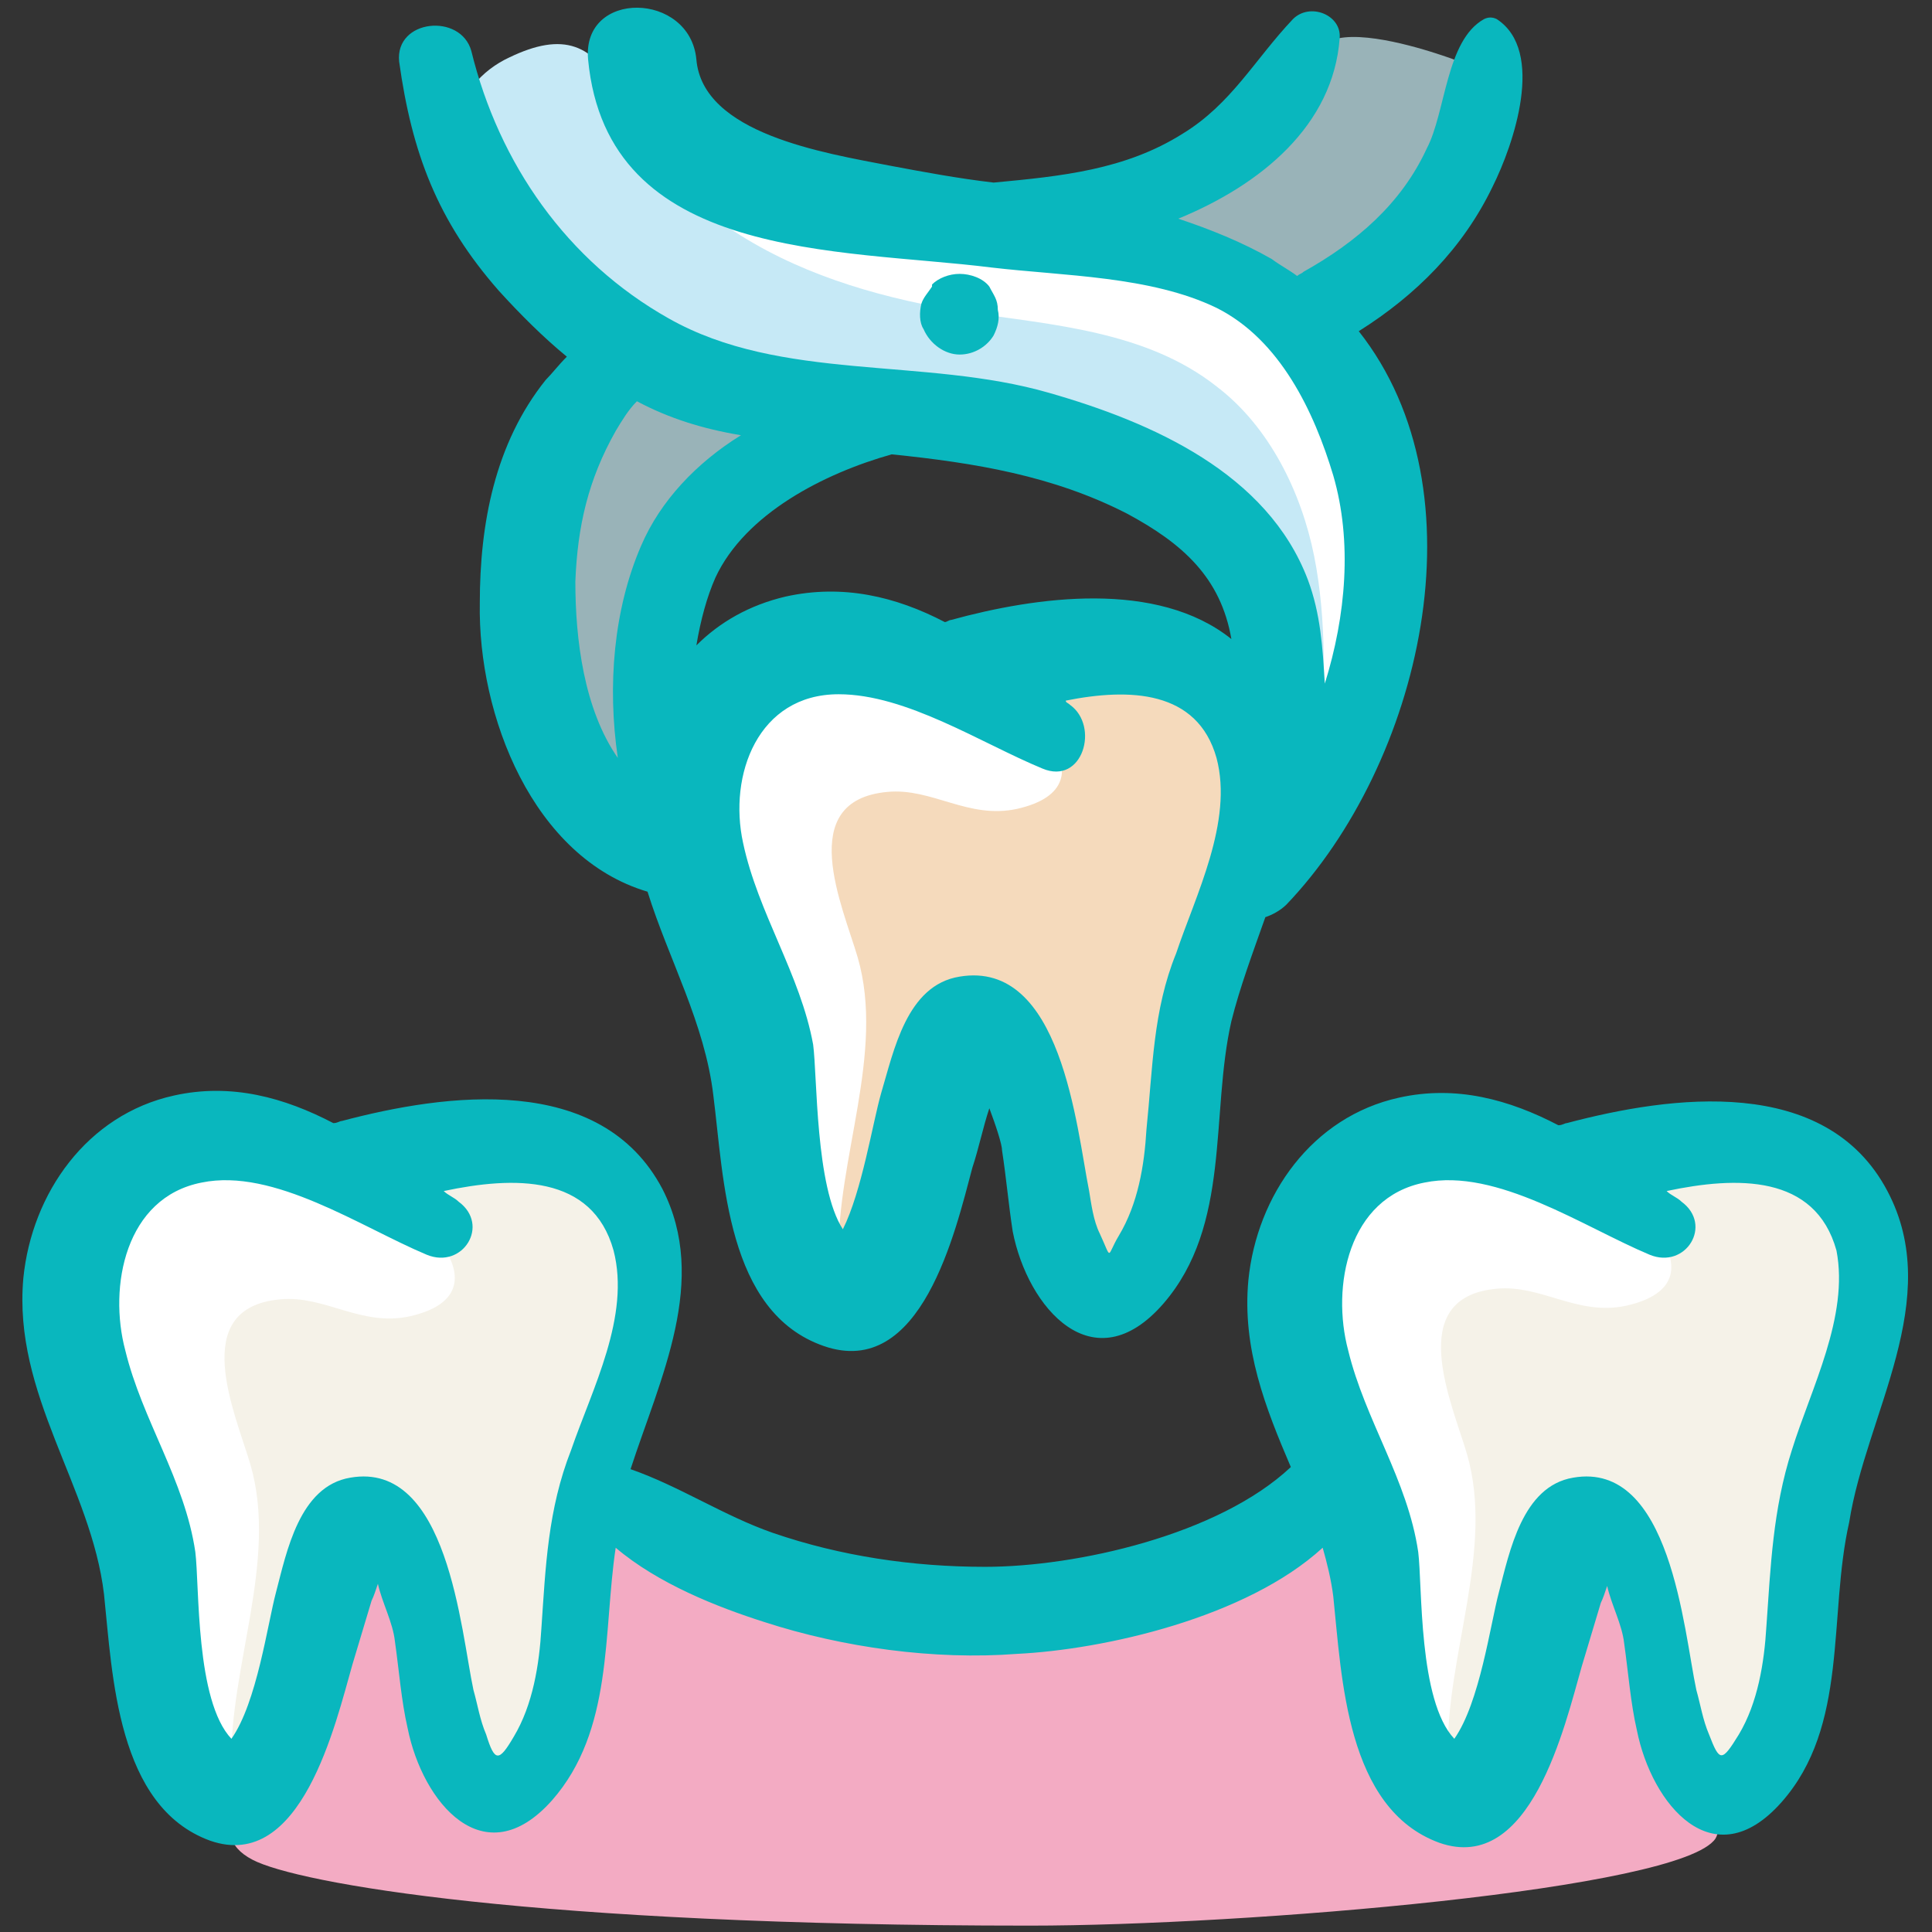<svg id="Layer_1" enable-background="new 0 0 91 91" height="300" viewBox="0 0 91 91" width="300" xmlns="http://www.w3.org/2000/svg" version="1.1" xmlns:xlink="http://www.w3.org/1999/xlink" xmlns:svgjs="http://svgjs.dev/svgjs"><rect x="0" y="0" width="91" height="91" fill="#333333" stroke="none"/><g width="100%" height="100%" transform="matrix(1,0,0,1,0,0)"><g><path d="m52.9 11.4c3 .6 6.2 1.3 8.4 3.5 2.1 2.1 3.5 5.1 4 8 .7 4.3.3 9.1-2.3 12.6-.2.3-.6.6-.9.5-.2-.1-.4-.3-.5-.6-1.6-3.2-1.1-7.5-3.6-10-1.1-1-2.5-2.2-3.9-2.7-5.3-1.9-10.7-2.8-16.2-4.1-2.7-.6-5.8-1.3-7.3-3.7-.7-1-.9-2.3-1-3.6 0-.8.1-1.6.5-2.2 1.8-2.4 6.7-.3 9.1.1 4.6.6 9.1 1.3 13.7 2.2z" fill="#ffffff" fill-opacity="1" data-original-color="#ffffffff" stroke="none" stroke-opacity="1"/><path d="m34.9 11.1c3.2 2 6.9 3 10.6 3.6 4.1.6 8.5.9 11.8 3.5 2.5 1.9 4 5 4.6 8s.5 6.3.3 9.4c-.7-3.4-1.4-7-3.7-9.6-1-1.1-2.3-2-3.6-2.7-5.6-3-12.3-3.4-18.6-3.9-1.7-.1-3.5-.3-5-1-2.3-1-3.9-3.1-5.3-5.2-1-1.4-2.1-2.9-3.1-4.3-.6-.9-1.3-1.9-1.3-3 0-1.4 1.1-2.6 2.4-3.2 2.5-1.2 4-.7 5.2 1.8 1.2 2.8 3.1 5 5.7 6.6z" fill="#c6e9f6" fill-opacity="1" data-original-color="#c6e9f6ff" stroke="none" stroke-opacity="1"/><path d="m26.6 20.4c-1.5 3.3-2.2 7-1.5 10.6s2.9 6.9 6.2 8.4c1.8-3.2-1-7.3 0-10.8.3-.9.8-1.7 1.4-2.5 1.6-2.2 3.7-4 6.1-5.3.4-.2.8-.5.9-.9.1-.5-.3-1-.8-1.2s-1-.1-1.5-.1c-2.5.1-4.5-.6-6.8-1.4-2.2-.6-3.1 1.2-4 3.2z" fill="#99b3b8" fill-opacity="1" data-original-color="#99b3b8ff" stroke="none" stroke-opacity="1"/><path d="m53 9.5c-.6.1-1.4.6-1.1 1.1.1.2.2.2.4.3 1.7.8 3.6 1.2 5.1 2.4.9.7 1.5 1.8 2.6 2.2 1.8.7 3.6-.6 5.1-1.9s3.1-2.7 4.3-4.4c.6-.9 1.1-1.9 1.2-2.9s-.2-2.2-1-2.9c-.5-.4-1.1-.6-1.7-.8-1.2-.4-4.2-1.3-5.4-.6-.9.5-1.4 2.3-2.1 3.1-2 2.2-4.6 3.8-7.4 4.4z" fill="#99b3b8" fill-opacity="1" data-original-color="#99b3b8ff" stroke="none" stroke-opacity="1"/><path d="m48.5 90.7c10.1 0 30.7-1.7 32.3-4.1.3-.5 0-1.2-.2-1.7-.8-2.8-1.6-5.7-2.4-8.5-.4-1.3-1.1-3-2.5-3-.9 0-1.6.7-2.1 1.4-2.1 2.7-3.7 5.8-4.5 9.1-.3 1-1.1 2.3-2 1.7-.2-.2-.3-.4-.4-.7-.9-2.1-1.4-4.4-1.4-6.8-.1-2.6 0-5.9-2.3-7-1.7-.8-3.7.1-5.4.9-9.2 4.1-20.4 3.5-29.1-1.4-.5-.3-1.1-.5-1.5-.2-.3.3-.3.9-.2 1.3.7 3.7-.4 7.4-1.4 11-.2.8-.5 1.6-1.1 2.1s-1.7.5-2.1-.1c-.2-.3-.2-.7-.2-1-.1-2.9 0-5.9-1.1-8.5-.4-1-1.2-2.1-2.3-1.9-.8.2-1.3 1-1.6 1.7-1.2 2.4-2.5 4.8-3.8 7.1-1.2 2-3.8 4.2-1.3 5.5 2.1 1.1 13.2 3.1 36.6 3.1z" fill="#f3abc3" fill-opacity="1" data-original-color="#f3abc3ff" stroke="none" stroke-opacity="1"/><path d="m5.7 72.6c.4 1.9.6 3.9 1.1 5.8.4 1.7 1.1 3.3 1.9 4.8.4.7.9 1.4 1.6 1.6 1.2.4 2.4-.5 3.2-1.5 2.8-3.8 2-9.1 3.8-13.4 1.4-3.3 6.1-6 6.5-9.5.1-.9 0-1.9-.5-2.6-.6-.8-3.4-1.3-4.4-1.7-2.8-1.1-5.7-2.1-8.6-2-11.2.6-6 12-4.6 18.5z" fill="#ffffff" fill-opacity="1" data-original-color="#ffffffff" stroke="none" stroke-opacity="1"/><path d="m17 56c2.4.4 7.2 4.9 2.3 6-2.3.5-4-1-6.1-.8-4.4.4-2.1 5.4-1.4 7.8 1.3 4.5-1 9.5-.9 14.1 0 2.5 1.1 2.7 2.4.5 1.7-2.9.7-7 2.4-9.6 2.5-3.8 3.6 3.2 3.8 4.8.2 2 2 8.9 4.7 5.5 1.6-2 1.6-5.9 2-8.3.5-2.6 1.4-5.1 2.5-7.6 1.5-3.4 4.3-10.6.1-13.1-2.8-1.6-8.6-1.5-11.2.7.5-.1.7-.2-.6 0z" fill="#f5f2e8" fill-opacity="1" data-original-color="#f5f2e8ff" stroke="none" stroke-opacity="1"/><path d="m62.9 72.1c.4 1.9.6 3.9 1.1 5.8.4 1.7 1.1 3.3 1.9 4.8.4.7.9 1.4 1.6 1.6 1.2.4 2.4-.5 3.2-1.5 2.8-3.8 2-9.1 3.8-13.4 1.4-3.3 6.1-6 6.5-9.5.1-.9 0-1.9-.5-2.6-.6-.8-3.4-1.3-4.4-1.7-2.8-1.1-5.7-2.1-8.6-2-11.1.6-6 12.1-4.6 18.5z" fill="#ffffff" fill-opacity="1" data-original-color="#ffffffff" stroke="none" stroke-opacity="1"/><path d="m74.3 55.5c2.4.4 7.2 4.9 2.3 6-2.3.5-4-1-6.1-.8-4.4.4-2.1 5.4-1.4 7.8 1.3 4.5-1 9.5-.9 14.1 0 2.5 1.1 2.7 2.4.5 1.7-2.9.7-7 2.4-9.6 2.5-3.8 3.6 3.2 3.8 4.8.2 2 2 8.9 4.7 5.5 1.6-2 1.6-5.9 2-8.3.5-2.6 1.4-5.1 2.5-7.6 1.5-3.4 4.3-10.6.1-13.1-2.8-1.6-8.6-1.5-11.2.7.4-.1.6-.2-.6 0z" fill="#f5f2e8" fill-opacity="1" data-original-color="#f5f2e8ff" stroke="none" stroke-opacity="1"/><path d="m34.3 48.7c.4 1.9.6 3.9 1.1 5.8.4 1.7 1.1 3.3 1.9 4.8.4.7.9 1.4 1.6 1.6 1.2.4 2.4-.5 3.2-1.5 2.8-3.8 2-9.1 3.8-13.4 1.4-3.3 6.1-6 6.5-9.5.1-.9 0-1.9-.5-2.6-.6-.8-3.4-1.3-4.4-1.7-2.8-1.1-5.7-2.1-8.6-2-11.1.5-6 12-4.6 18.5z" fill="#ffffff" fill-opacity="1" data-original-color="#ffffffff" stroke="none" stroke-opacity="1"/><path d="m45.6 32.1c2.4.4 7.2 4.9 2.3 6-2.3.5-4-1-6.1-.8-4.4.4-2.1 5.4-1.4 7.8 1.3 4.5-1 9.5-.9 14.1 0 2.5 1.1 2.7 2.4.5 1.7-2.9.7-7 2.4-9.6 2.5-3.8 3.6 3.2 3.8 4.8.2 2 2 8.9 4.7 5.5 1.6-2 1.6-5.9 2-8.3.5-2.6 1.4-5.1 2.5-7.6 1.5-3.4 4.3-10.6.1-13.1-2.8-1.6-8.6-1.5-11.2.7.5-.1.7-.3-.6 0z" fill="#f5dabc" fill-opacity="1" data-original-color="#f5dabcff" stroke="none" stroke-opacity="1"/><g fill="#3c6b76"><g><path d="m70.5.9c-.2-.1-.4-.1-.6 0-1.8 1-1.8 4.4-2.7 6.1-1.2 2.6-3.3 4.4-5.8 5.8-.1.1-.2.1-.3.2-.4-.3-.8-.5-1.2-.8-1.4-.8-2.9-1.4-4.4-1.9 3.9-1.6 7.3-4.4 7.6-8.5.1-1.1-1.4-1.7-2.2-.9-1.8 1.9-2.9 4-5.2 5.4-2.7 1.7-5.7 2-8.9 2.3-1.7-.2-3.3-.5-4.9-.8-3.1-.6-8.8-1.5-9.1-5-.3-3.2-5.4-3.3-5.1 0 .9 9.5 11.8 8.9 19 9.8 3.4.4 7.5.4 10.6 1.9 3 1.5 4.6 4.9 5.5 7.9.9 3.1.6 6.6-.4 9.8-.1-1.7-.2-3.3-.8-4.9-1.9-5-7.3-7.4-12.2-8.8-5.9-1.7-12.6-.5-17.9-3.5-4.8-2.7-8-7.3-9.3-12.6-.5-1.8-3.6-1.5-3.4.5.6 4.3 1.8 7.5 4.7 10.8 1 1.1 2.1 2.2 3.2 3.1-.4.4-.7.8-1 1.1-2.4 3-3.1 6.8-3.1 10.5-.1 5.3 2.5 12 7.9 13.6 1 3.2 2.7 6.2 3.1 9.6.5 3.9.6 10.2 5.2 11.8s6.2-5.4 7-8.4c.3-.9.5-1.9.8-2.8.3.8.6 1.7.6 2 .2 1.3.3 2.5.5 3.8.7 3.6 3.8 7.2 7.1 3.4 3.2-3.7 2.2-8.9 3.2-13.3.4-1.6 1-3.2 1.6-4.9.3-.1.7-.3 1-.6 6.3-6.6 9.4-19.4 3.4-27 2.7-1.7 4.9-3.9 6.3-6.8 1-2 2.5-6.4.2-7.9zm-17.4 23.3c2.6 1.4 4.4 3 4.9 5.9-3.5-2.8-9.2-2-13.2-.9-.1 0-.2.1-.3.1-2.3-1.2-4.8-1.8-7.5-1.2-1.7.4-3.1 1.2-4.2 2.3.2-1.2.5-2.3.9-3.2 1.4-3 5.1-4.9 8.3-5.8 3.9.4 7.6 1 11.1 2.8zm-26 3.2c.1-2.6.6-4.8 1.9-7.1.3-.5.6-1 1-1.4 1.5.8 3.1 1.3 4.9 1.6-2.1 1.3-3.8 3.1-4.7 5.2-1.3 3-1.6 6.6-1.1 10-1.6-2.3-2-5.6-2-8.3zm26.9 25.8c-.1 1.7-.4 3.5-1.3 5-.6 1-.3 1.2-.9-.1-.3-.6-.4-1.4-.5-2-.6-3-1.3-10.9-6.1-10.1-2.5.4-3.1 3.5-3.7 5.5-.4 1.4-.9 4.6-1.8 6.4-1.3-2-1.2-7.2-1.4-8.7-.6-3.3-2.6-6.2-3.3-9.5-.7-3.2.7-7 4.5-7 3.2 0 6.7 2.3 9.6 3.5 1.9.8 2.7-2 1.3-3-.1-.1-.2-.1-.2-.2 3-.6 6.2-.5 7.1 2.7.8 3-1 6.5-1.9 9.2-1.1 2.7-1.1 5.4-1.4 8.3z" fill="#09b7be" fill-opacity="1" data-original-color="#3c6b76ff" stroke="none" stroke-opacity="1"/><path d="m46.6 13.5c-.1 0-.1 0 0 0-.3-.4-.9-.6-1.4-.6s-1 .2-1.3.5v.1c-.2.3-.4.5-.5.8-.1.4-.1.9.1 1.2.3.7 1 1.2 1.7 1.2s1.3-.4 1.6-.9c.2-.4.3-.8.2-1.2 0-.5-.2-.7-.4-1.1z" fill="#09b7be" fill-opacity="1" data-original-color="#3c6b76ff" stroke="none" stroke-opacity="1"/></g><path d="m88.9 56.1c-2.9-5.5-10.2-4.5-15.1-3.2-.1 0-.2.1-.4.1-2.3-1.2-4.8-1.9-7.5-1.3-4.1.9-6.7 4.6-7.1 8.6-.3 3.2.8 6 2 8.8-3.4 3.2-10.1 4.7-14.4 4.7-3.4 0-6.8-.5-10-1.6-2.3-.8-4.4-2.2-6.7-3 1.4-4.3 3.7-8.9 1.5-13.2-2.9-5.5-10.2-4.5-15.1-3.2-.1 0-.2.1-.4.1-2.3-1.2-4.8-1.9-7.5-1.3-4.1.9-6.7 4.6-7.1 8.6-.5 5.5 3.2 9.8 3.8 14.9.4 3.8.6 10 5 11.6 4.3 1.5 5.9-5.5 6.7-8.3.3-1 .6-2 .9-3 .1-.2.2-.5.3-.8.2.9.7 1.8.8 2.7.2 1.4.3 2.8.6 4.1.7 3.5 3.6 7 6.8 3.4 2.9-3.3 2.4-7.9 3-11.9 2 1.7 4.8 2.8 7 3.5 3.7 1.2 8 1.8 11.9 1.5 4.1-.2 10.8-1.7 14.4-5 .2.7.4 1.5.5 2.3.4 3.8.6 10 5 11.6 4.3 1.5 5.9-5.5 6.7-8.3.3-1 .6-2 .9-3 .1-.2.2-.5.3-.8.2.9.7 1.8.8 2.7.2 1.4.3 2.8.6 4.1.7 3.5 3.6 7 6.8 3.4s2.2-8.8 3.2-13.2c.8-5.1 4.5-10.5 1.8-15.6zm-63.4 20.6c-.1 1.7-.4 3.6-1.3 5.1-.7 1.2-.9 1.2-1.3-.1-.3-.7-.4-1.4-.6-2.1-.6-2.8-1.2-10.8-5.8-10-2.4.4-3 3.5-3.5 5.4-.4 1.5-.9 5.2-2.1 6.9-1.7-1.8-1.5-7.2-1.7-8.8-.5-3.4-2.5-6.2-3.3-9.5-.8-3 0-7.2 3.6-7.9 3.4-.7 7.5 2.1 10.6 3.4 1.7.7 3-1.4 1.5-2.5-.2-.2-.5-.3-.7-.5 3.3-.7 7-.8 8 2.8.8 3.1-1 6.5-2 9.4-1.1 2.8-1.2 5.5-1.4 8.4zm58.9-8.4c-.9 2.8-1 5.5-1.2 8.3-.1 1.7-.4 3.6-1.3 5.1-.8 1.3-.9 1.3-1.4 0-.3-.7-.4-1.4-.6-2.1-.6-2.8-1.2-10.8-5.8-10-2.4.4-3 3.5-3.5 5.4-.4 1.5-.9 5.2-2.1 6.9-1.7-1.8-1.5-7.2-1.7-8.8-.5-3.4-2.5-6.2-3.3-9.5-.8-3 0-7.2 3.6-7.9 3.4-.7 7.5 2.1 10.6 3.4 1.7.7 3-1.4 1.5-2.5-.2-.2-.5-.3-.7-.5 3.3-.7 7-.8 8 2.8.6 3.1-1.2 6.5-2.1 9.4z" fill="#09b7be" fill-opacity="1" data-original-color="#3c6b76ff" stroke="none" stroke-opacity="1"/></g></g></g></svg>